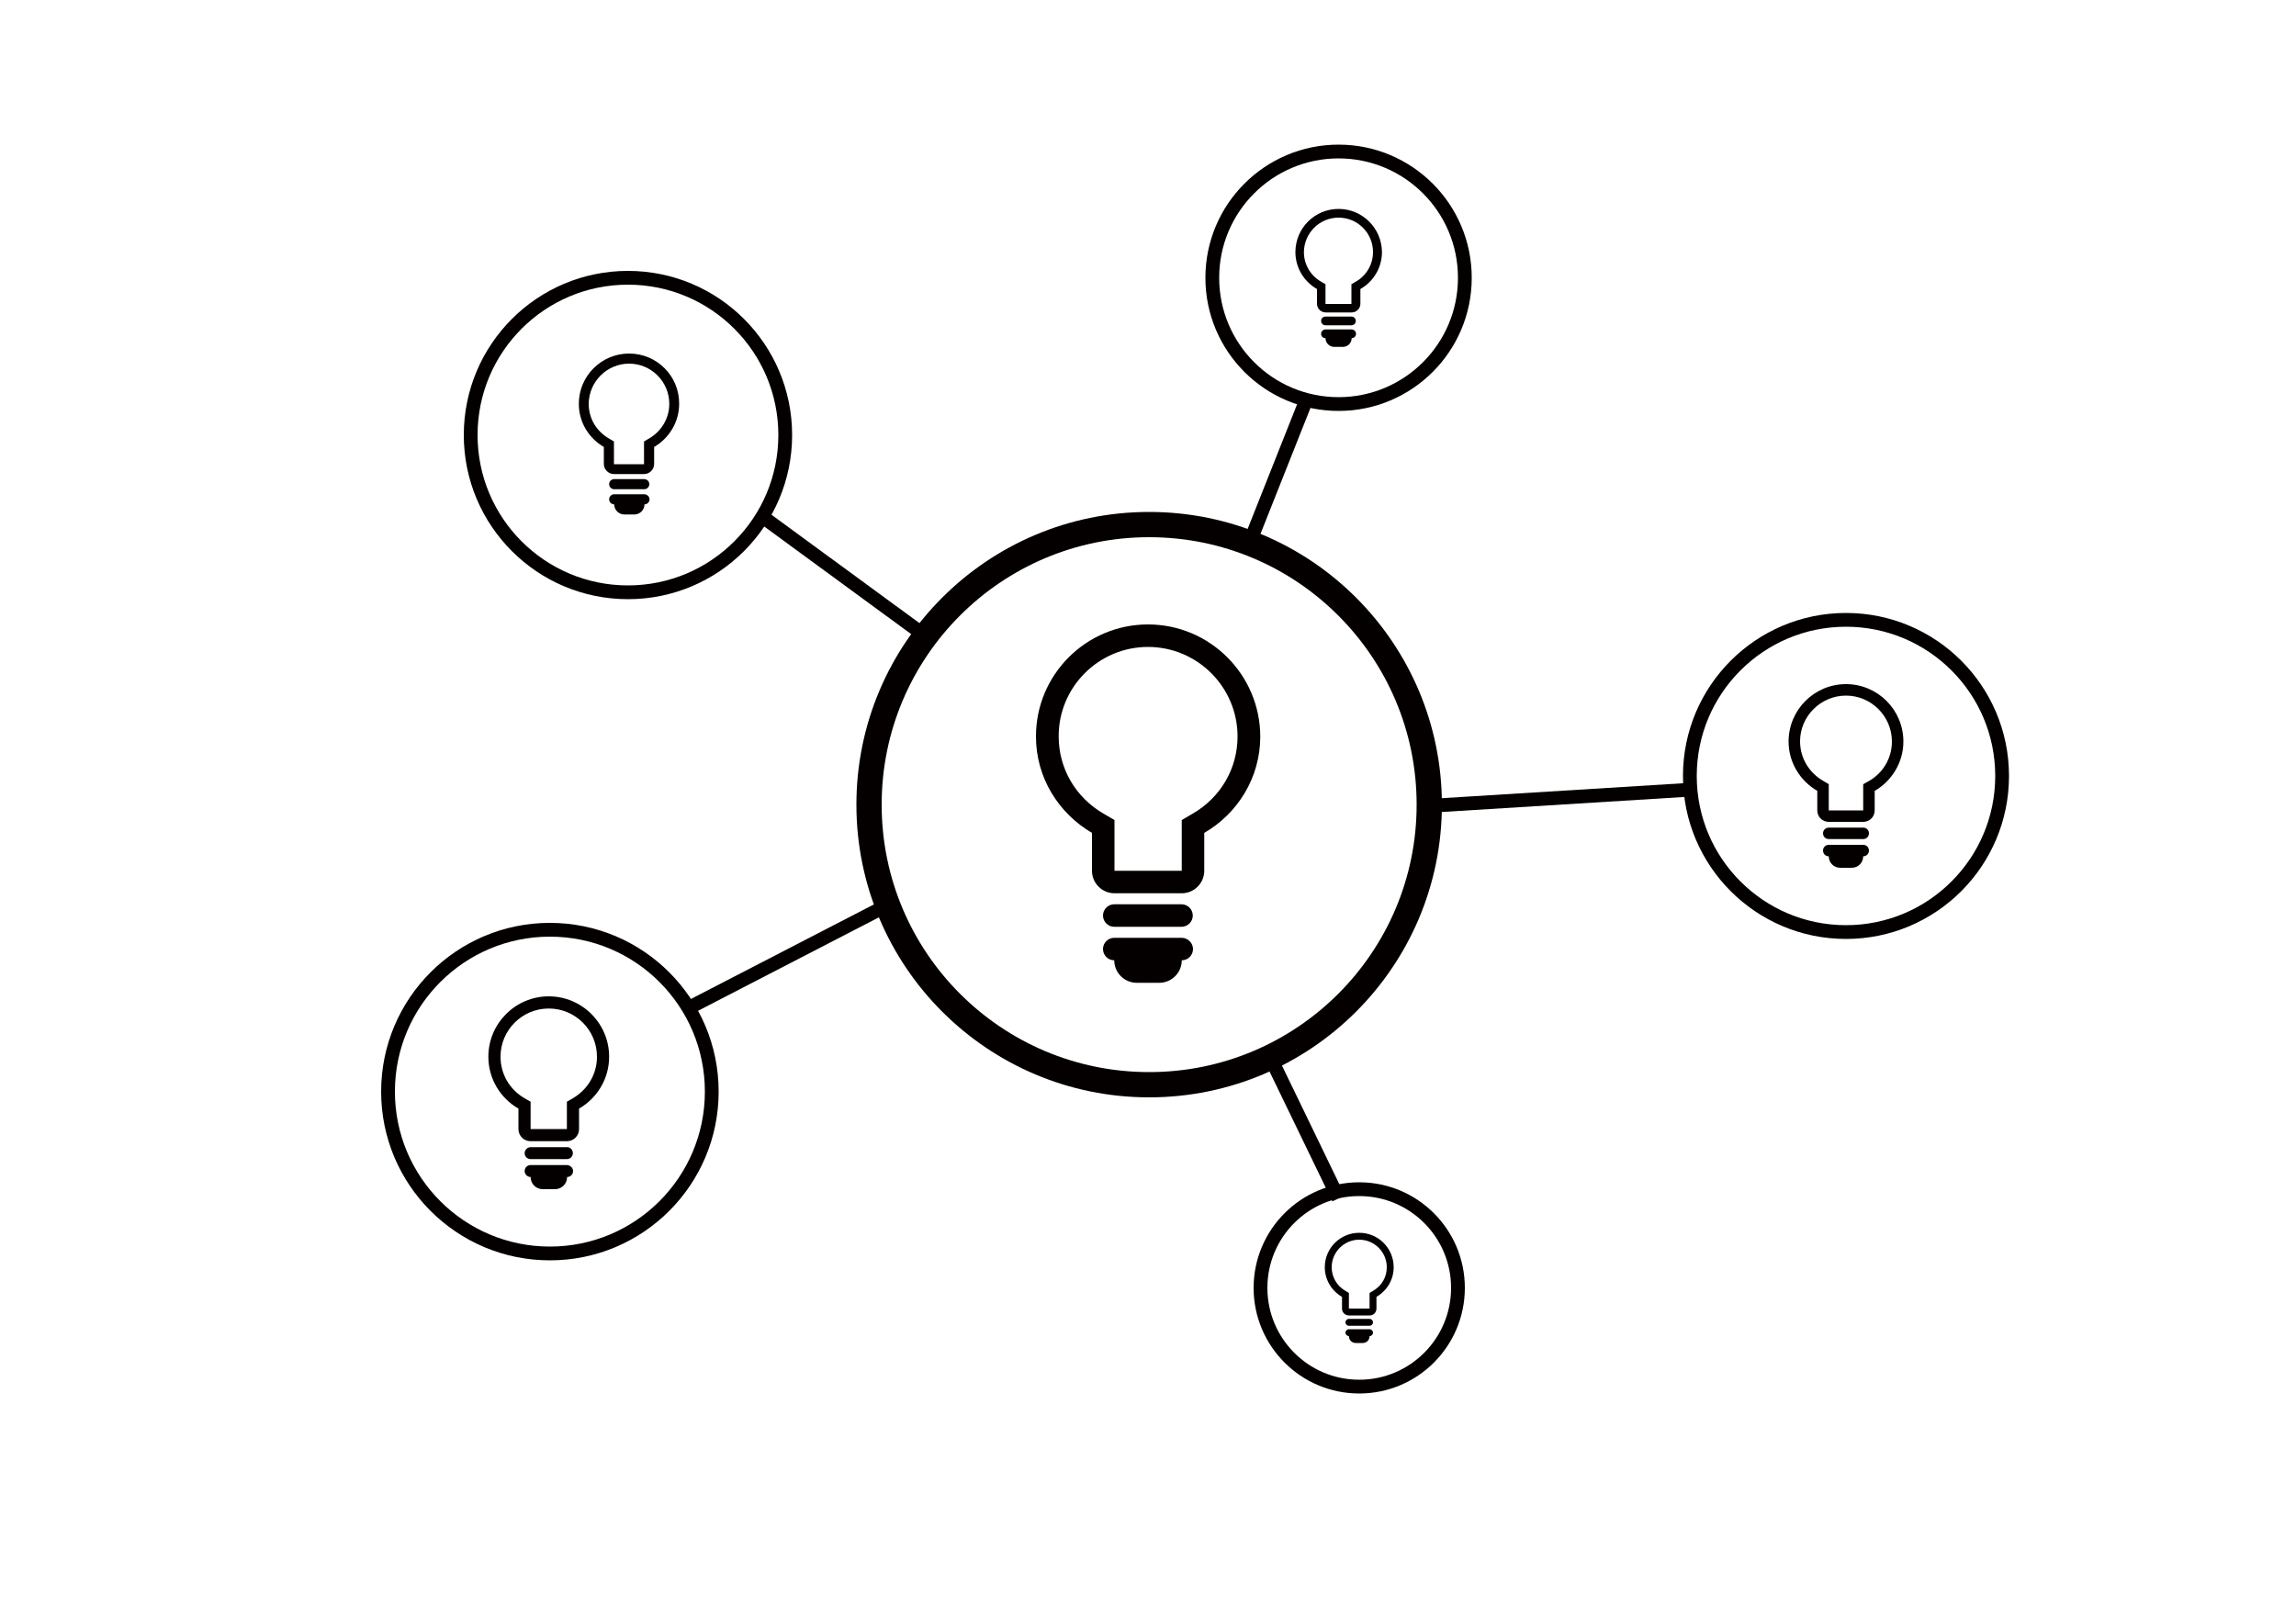 <?xml version="1.0" encoding="utf-8"?>
<!-- Generator: Adobe Illustrator 22.1.0, SVG Export Plug-In . SVG Version: 6.00 Build 0)  -->
<svg version="1.1" id="레이어_1" xmlns="http://www.w3.org/2000/svg" xmlns:xlink="http://www.w3.org/1999/xlink" x="0px"
	 y="0px" viewBox="0 0 1000 700" style="enable-background:new 0 0 1000 700;" xml:space="preserve">
<style type="text/css">
	.st0{fill:#040000;}
	.st1{fill:none;stroke:#040000;stroke-width:11;stroke-miterlimit:10;}
	.st2{fill:none;stroke:#040000;stroke-width:6;stroke-miterlimit:10;}
</style>
<path class="st0" d="M519.5,398.8c0,2.7-2.2,4.9-4.9,4.9h-29.3c-2.7,0-4.9-2.2-4.9-4.9s2.2-4.9,4.9-4.9h29.3
	C517.3,393.9,519.5,396.1,519.5,398.8z M514.6,408.5h-29.3c-2.7,0-4.9,2.2-4.9,4.9s2.2,4.9,4.9,4.9c0,5.4,4.4,9.8,9.8,9.8h9.8
	c5.4,0,9.8-4.4,9.8-9.8c2.7,0,4.9-2.2,4.9-4.9S517.3,408.5,514.6,408.5z M500,281.8c21.5,0,39,17.5,39,39c0,13.9-7.3,26.5-19.5,33.6
	l-4.8,2.8v5.6v16.5h-29.3v-16.5v-5.6l-4.8-2.8c-12.2-7.1-19.5-19.7-19.5-33.6C461,299.3,478.5,281.8,500,281.8 M500,272
	c-26.9,0-48.8,21.8-48.8,48.8c0,18,9.9,33.5,24.4,42v16.5c0,5.4,4.4,9.8,9.8,9.8h29.3c5.4,0,9.8-4.4,9.8-9.8v-16.5
	c14.5-8.4,24.4-24,24.4-42C548.8,293.8,526.9,272,500,272L500,272z"/>
<path class="st0" d="M282.8,210.9c0,1.2-1,2.2-2.2,2.2h-13.1c-1.2,0-2.2-1-2.2-2.2s1-2.2,2.2-2.2h13.1
	C281.8,208.7,282.8,209.7,282.8,210.9z M280.6,215.3h-13.1c-1.2,0-2.2,1-2.2,2.2s1,2.2,2.2,2.2c0,2.4,2,4.4,4.4,4.4h4.4
	c2.4,0,4.4-2,4.4-4.4c1.2,0,2.2-1,2.2-2.2S281.8,215.3,280.6,215.3z M274,158.4c9.7,0,17.5,7.9,17.5,17.5c0,6.2-3.3,11.9-8.8,15.1
	l-2.2,1.3v2.5v7.4h-13.1v-7.4v-2.5l-2.2-1.3c-5.5-3.2-8.8-8.8-8.8-15.1C256.5,166.2,264.4,158.4,274,158.4 M274,154
	c-12.1,0-21.9,9.8-21.9,21.9c0,8.1,4.4,15,10.9,18.8v7.4c0,2.4,2,4.4,4.4,4.4h13.1c2.4,0,4.4-2,4.4-4.4v-7.4
	c6.5-3.8,10.9-10.8,10.9-18.8C295.9,163.8,286.1,154,274,154L274,154z"/>
<path class="st0" d="M249.5,502.3c0,1.5-1.2,2.6-2.6,2.6h-15.8c-1.5,0-2.6-1.2-2.6-2.6s1.2-2.6,2.6-2.6h15.8
	C248.3,499.6,249.5,500.8,249.5,502.3z M246.9,507.5h-15.8c-1.5,0-2.6,1.2-2.6,2.6s1.2,2.6,2.6,2.6c0,2.9,2.3,5.3,5.3,5.3h5.3
	c2.9,0,5.3-2.3,5.3-5.3c1.5,0,2.6-1.2,2.6-2.6S248.3,507.5,246.9,507.5z M239,439.3c11.6,0,21,9.4,21,21c0,7.5-3.9,14.2-10.5,18.1
	l-2.6,1.5v3v8.9h-15.8v-8.9v-3l-2.6-1.5c-6.6-3.8-10.5-10.6-10.5-18.1C218,448.7,227.4,439.3,239,439.3 M239,434
	c-14.5,0-26.3,11.8-26.3,26.3c0,9.7,5.3,18.1,13.1,22.6v8.9c0,2.9,2.3,5.3,5.3,5.3h15.8c2.9,0,5.3-2.3,5.3-5.3v-8.9
	c7.8-4.5,13.1-12.9,13.1-22.6C265.3,445.8,253.5,434,239,434L239,434z"/>
<path class="st0" d="M590.5,139.8c0,1-0.8,1.9-1.9,1.9h-11.3c-1,0-1.9-0.8-1.9-1.9s0.8-1.9,1.9-1.9h11.3
	C589.7,137.9,590.5,138.7,590.5,139.8z M588.6,143.5h-11.3c-1,0-1.9,0.8-1.9,1.9s0.8,1.9,1.9,1.9c0,2.1,1.7,3.8,3.8,3.8h3.8
	c2.1,0,3.8-1.7,3.8-3.8c1,0,1.9-0.8,1.9-1.9S589.7,143.5,588.6,143.5z M583,94.8c8.3,0,15,6.7,15,15c0,5.3-2.8,10.2-7.5,12.9
	l-1.9,1.1v2.2v6.4h-11.3v-6.4v-2.2l-1.9-1.1c-4.7-2.7-7.5-7.6-7.5-12.9C568,101.5,574.7,94.8,583,94.8 M583,91
	c-10.4,0-18.8,8.4-18.8,18.8c0,6.9,3.8,12.9,9.4,16.1v6.4c0,2.1,1.7,3.8,3.8,3.8h11.3c2.1,0,3.8-1.7,3.8-3.8v-6.4
	c5.6-3.2,9.4-9.2,9.4-16.1C601.8,99.4,593.4,91,583,91L583,91z"/>
<path class="st0" d="M814,363c0,1.4-1.1,2.5-2.5,2.5h-15c-1.4,0-2.5-1.1-2.5-2.5s1.1-2.5,2.5-2.5h15C812.9,360.5,814,361.6,814,363z
	 M811.5,368h-15c-1.4,0-2.5,1.1-2.5,2.5s1.1,2.5,2.5,2.5c0,2.8,2.2,5,5,5h5c2.8,0,5-2.2,5-5c1.4,0,2.5-1.1,2.5-2.5
	S812.9,368,811.5,368z M804,303c11,0,20,9,20,20c0,7.1-3.7,13.6-10,17.2l-2.5,1.4v2.9v8.5h-15v-8.5v-2.9l-2.5-1.5
	c-6.3-3.7-10-10.1-10-17.2C784,312,793,303,804,303 M804,298c-13.8,0-25,11.2-25,25c0,9.2,5.1,17.2,12.5,21.5v8.5c0,2.8,2.2,5,5,5
	h15c2.8,0,5-2.2,5-5v-8.5c7.4-4.3,12.5-12.3,12.5-21.5C829,309.2,817.8,298,804,298L804,298z"/>
<path class="st0" d="M598,576c0,0.8-0.7,1.5-1.5,1.5h-9c-0.8,0-1.5-0.7-1.5-1.5s0.7-1.5,1.5-1.5h9C597.3,574.5,598,575.2,598,576z
	 M596.5,579h-9c-0.8,0-1.5,0.7-1.5,1.5s0.7,1.5,1.5,1.5c0,1.7,1.3,3,3,3h3c1.7,0,3-1.3,3-3c0.8,0,1.5-0.7,1.5-1.5
	S597.3,579,596.5,579z M592,540c6.6,0,12,5.4,12,12c0,4.3-2.2,8.1-6,10.3l-1.5,0.9v1.7v5.1h-9v-5.1v-1.7l-1.5-0.9
	c-3.8-2.2-6-6.1-6-10.3C580,545.4,585.4,540,592,540 M592,537c-8.3,0-15,6.7-15,15c0,5.5,3,10.3,7.5,12.9v5.1c0,1.7,1.3,3,3,3h9
	c1.7,0,3-1.3,3-3v-5.1c4.5-2.6,7.5-7.4,7.5-12.9C607,543.7,600.3,537,592,537L592,537z"/>
<circle class="st1" cx="500.5" cy="350.5" r="122"/>
<circle class="st2" cx="273.5" cy="189.5" r="68.5"/>
<circle class="st2" cx="583" cy="121" r="55"/>
<circle class="st2" cx="804" cy="338" r="68"/>
<circle class="st2" cx="592" cy="561" r="43"/>
<circle class="st2" cx="239.5" cy="475.5" r="70.5"/>
<line class="st2" x1="623" y1="351" x2="736" y2="344"/>
<line class="st2" x1="544" y1="237" x2="569" y2="174"/>
<line class="st2" x1="332" y1="225" x2="403" y2="277"/>
<line class="st2" x1="389" y1="393" x2="300" y2="439"/>
<line class="st2" x1="553" y1="460" x2="583" y2="522"/>
</svg>
